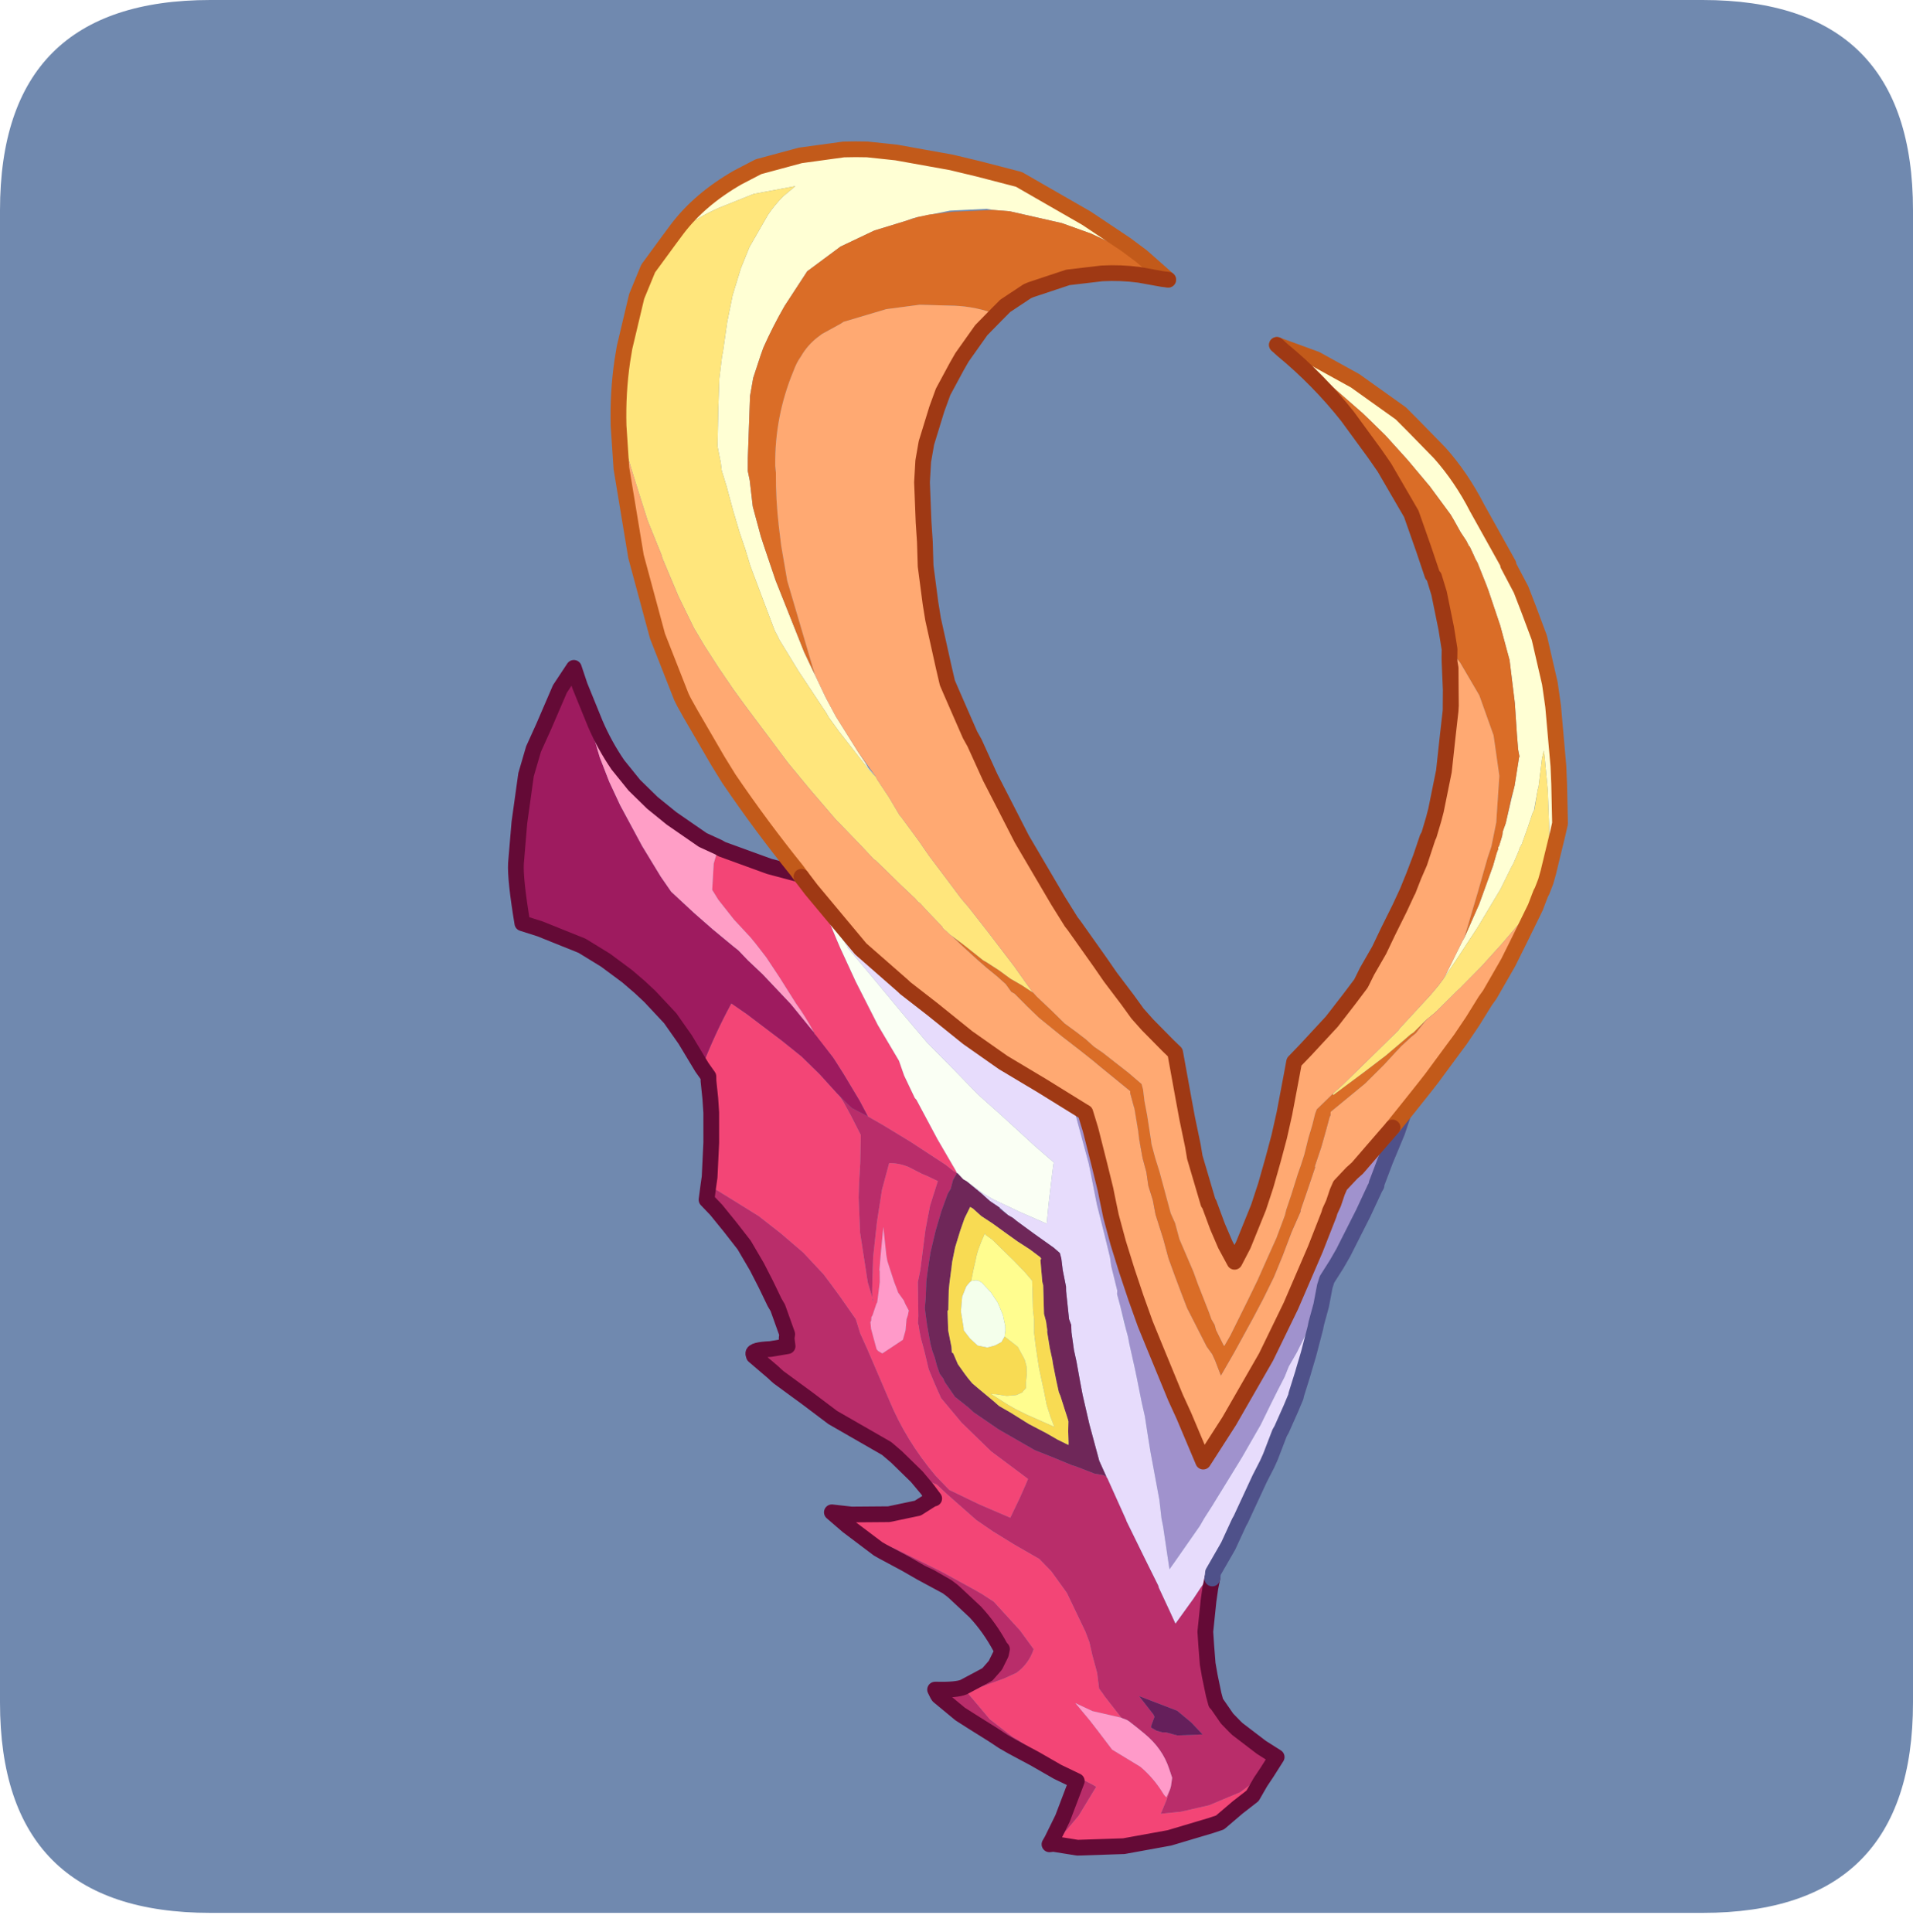 <?xml version="1.0" encoding="UTF-8" standalone="no"?>
<svg xmlns:ffdec="https://www.free-decompiler.com/flash" xmlns:xlink="http://www.w3.org/1999/xlink" ffdec:objectType="frame" height="30.3px" width="30.0px" xmlns="http://www.w3.org/2000/svg">
  <g transform="matrix(1.0, 0.0, 0.0, 1.0, 0.0, 0.0)">
    <use ffdec:characterId="1" height="30.0" transform="matrix(1.0, 0.0, 0.0, 1.0, 0.0, 0.0)" width="30.0" xlink:href="#shape0"/>
    <filter id="filter0">
      <feColorMatrix in="SourceGraphic" result="filterResult0" type="matrix" values="0 0 0 0 0.4,0 0 0 0 1.0,0 0 0 0 1.0,0 0 0 1 0"/>
      <feConvolveMatrix divisor="4.0" in="filterResult0" kernelMatrix="1 1 1 1" order="2 2" result="filterResult1"/>
      <feComposite in="SourceGraphic" in2="filterResult1" operator="over" result="filterResult2"/>
    </filter>
    <use ffdec:characterId="3" filter="url(#filter0)" height="91.75" transform="matrix(0.214, 0.123, -0.123, 0.214, 12.167, 0.48)" width="82.75" xlink:href="#sprite0"/>
  </g>
  <defs>
    <g id="shape0" transform="matrix(1.0, 0.0, 0.0, 1.0, 0.0, 0.0)">
      <path d="M0.0 0.0 L30.0 0.0 30.0 30.0 0.0 30.0 0.0 0.0" fill="#33cc66" fill-opacity="0.0" fill-rule="evenodd" stroke="none"/>
      <path d="M0.0 26.7 L0.0 3.3 Q0.0 0.0 3.3 0.0 L26.7 0.0 Q30.0 0.0 30.0 3.3 L30.0 26.7 Q30.0 30.0 26.7 30.0 L3.3 30.0 Q0.0 30.0 0.0 26.7" fill="#7089af" fill-rule="evenodd" stroke="none"/>
    </g>
    <g id="sprite0" transform="matrix(1.0, 0.0, 0.0, 1.0, -17.5, 18.85)">
      <use ffdec:characterId="2" height="91.75" transform="matrix(1.0, 0.0, 0.0, 1.0, 17.5, -18.85)" width="82.75" xlink:href="#shape1"/>
    </g>
    <g id="shape1" transform="matrix(1.0, 0.0, 0.0, 1.0, -17.5, 18.85)">
      <path d="M90.55 52.6 L90.75 53.2 91.05 53.95 91.85 55.75 92.35 56.5 93.0 57.45 93.5 58.05 94.3 58.95 94.7 59.35 94.75 59.35 95.8 59.85 96.5 60.05 96.7 60.1 98.6 60.35 99.75 60.4 99.7 61.55 98.85 63.5 97.55 65.2 96.2 66.45 95.15 67.2 95.15 67.1 95.05 66.3 94.9 65.55 94.85 65.35 94.65 64.85 94.2 64.45 Q93.2 63.55 91.75 63.3 L91.15 63.2 90.45 63.1 90.3 63.1 90.0 63.15 89.95 63.15 88.35 62.5 88.15 62.4 87.8 62.25 87.2 61.45 87.0 61.25 86.35 60.6 85.8 60.0 85.25 59.55 83.0 58.0 82.45 57.75 81.45 57.3 80.4 57.0 78.7 57.0 78.55 57.0 76.95 56.95 75.7 56.85 73.25 56.35 72.4 56.15 71.05 56.35 69.3 55.9 68.5 55.75 67.75 55.75 66.15 55.75 64.55 55.75 62.55 55.5 60.3 55.25 60.05 55.2 59.85 55.15 58.25 54.85 58.15 54.75 Q58.0 54.55 58.95 53.95 L59.8 53.25 59.5 52.85 59.4 52.6 58.05 51.45 57.7 51.25 56.75 50.6 56.6 50.5 55.6 49.85 54.2 49.05 52.85 48.5 51.55 48.0 50.7 47.75 50.35 46.9 51.15 46.9 52.7 46.95 54.1 47.0 55.85 47.25 57.7 47.6 59.5 48.15 60.2 48.45 61.1 48.85 62.7 49.6 63.4 50.25 64.3 50.9 65.9 52.1 67.1 53.0 Q69.3 54.7 72.05 55.7 L73.25 56.05 75.35 55.9 77.5 55.65 77.4 54.3 77.3 53.35 77.25 52.95 76.85 52.9 74.35 52.6 71.8 51.95 69.9 51.25 69.35 50.85 68.95 50.55 68.3 50.05 67.5 49.2 66.9 48.6 66.55 48.2 66.4 48.0 66.25 47.85 66.05 47.45 64.95 45.6 64.7 44.85 63.7 42.45 63.2 41.0 62.85 39.4 62.15 39.45 61.75 39.5 60.75 39.55 Q60.1 39.65 59.6 39.95 L59.85 40.9 60.05 41.65 60.8 43.6 61.7 45.65 62.45 47.05 62.75 47.6 63.0 48.0 63.15 48.1 62.2 47.2 60.2 44.7 59.0 42.8 58.55 41.95 58.0 40.85 57.15 39.3 56.0 38.55 55.1 38.0 54.8 37.85 54.5 37.75 55.2 37.95 55.8 38.1 56.95 38.05 58.05 38.05 60.1 38.1 62.7 38.25 62.75 38.25 63.4 38.35 63.65 38.35 63.65 38.85 63.8 39.4 63.8 39.8 64.0 40.95 64.3 42.2 64.7 43.55 64.95 44.2 65.25 44.95 65.4 45.3 65.9 46.25 66.15 46.8 66.3 47.0 66.8 47.65 67.05 47.95 67.6 48.6 67.95 48.95 68.25 49.2 68.65 49.6 69.05 49.95 69.4 50.1 69.6 50.25 70.65 50.75 70.7 50.75 71.7 50.9 72.15 51.0 72.8 51.05 74.05 51.15 75.35 51.15 76.7 51.15 78.1 50.95 79.25 50.8 79.45 50.75 80.75 50.55 81.3 50.35 81.5 50.35 81.6 50.4 83.95 52.1 84.0 52.15 86.3 53.7 87.8 54.7 87.9 54.8 89.25 55.75 89.95 56.25 90.15 54.3 90.2 53.5 90.25 52.95 90.25 52.7 90.3 50.85 90.4 50.3 90.4 52.25 90.45 52.35 90.55 52.6 M90.2 72.25 L90.0 72.4 90.0 72.1 89.9 70.55 89.5 68.05 88.15 68.15 86.5 68.15 84.85 68.2 84.2 68.2 83.4 68.15 82.05 68.1 80.95 68.05 79.2 67.75 79.1 67.7 79.2 67.65 80.55 66.6 80.3 66.45 81.05 65.25 81.2 65.0 81.35 64.25 81.3 63.45 81.2 63.15 81.05 63.1 Q79.85 62.35 78.55 61.95 L76.85 61.55 76.6 61.5 76.2 61.45 74.35 61.5 73.2 61.5 71.55 61.55 71.2 61.55 68.8 61.25 69.2 61.2 71.8 61.05 72.15 61.0 75.4 60.8 77.75 60.75 78.35 60.75 79.25 60.8 81.6 61.55 82.95 62.15 Q83.15 63.1 82.75 64.0 L82.25 64.7 80.9 66.3 80.55 66.6 82.75 67.4 84.55 67.65 85.0 67.65 Q87.75 67.9 90.45 67.75 L90.75 67.75 90.7 69.9 90.4 71.6 90.2 72.25 M92.85 62.55 L93.6 62.35 94.95 61.5 93.95 61.2 92.8 61.0 90.25 61.4 91.6 61.95 91.75 62.05 91.85 62.65 91.9 62.75 92.3 62.75 92.7 62.65 92.85 62.55" fill="#b92d6a" fill-rule="evenodd" stroke="none"/>
      <path d="M63.65 38.35 L63.4 38.35 62.75 38.25 62.7 38.25 60.1 38.1 58.05 38.05 56.95 38.05 56.0 37.45 54.3 36.5 53.35 36.0 53.15 35.9 51.4 35.2 51.35 35.15 Q50.4 34.55 49.4 34.1 L47.7 33.2 46.3 32.5 45.45 32.15 45.2 32.05 44.8 31.9 43.35 31.45 41.85 30.85 41.2 30.5 40.45 29.0 40.2 27.95 40.45 27.95 43.6 27.4 45.85 26.8 46.25 26.65 47.55 27.7 48.0 28.05 48.2 28.2 49.7 29.35 50.1 29.65 52.0 31.0 54.6 32.7 56.9 34.0 57.65 34.65 58.95 35.55 59.1 35.6 61.5 37.1 63.5 38.25 63.65 38.35 M54.5 37.75 L54.8 37.85 55.1 38.0 56.0 38.55 57.15 39.3 58.0 40.85 58.55 41.95 59.0 42.8 60.2 44.7 62.2 47.2 63.15 48.1 63.0 48.0 62.75 47.6 62.45 47.05 61.7 45.65 60.8 43.6 60.05 41.65 59.85 40.9 59.6 39.95 Q60.1 39.65 60.75 39.55 L61.75 39.5 62.15 39.45 62.85 39.4 63.2 41.0 63.7 42.45 64.7 44.85 64.95 45.6 66.05 47.45 66.25 47.85 66.4 48.0 66.55 48.2 66.9 48.6 67.5 49.2 68.3 50.05 68.95 50.55 69.35 50.85 69.9 51.25 71.8 51.95 74.35 52.6 76.85 52.9 77.25 52.95 77.3 53.35 77.4 54.3 77.5 55.65 75.35 55.9 73.25 56.05 72.05 55.7 Q69.3 54.7 67.1 53.0 L65.9 52.1 64.3 50.9 63.4 50.25 62.7 49.6 61.1 48.85 60.2 48.45 59.5 48.15 57.7 47.6 55.85 47.25 54.1 47.0 52.7 46.95 51.15 46.9 50.35 46.9 50.15 46.4 49.15 44.45 48.2 42.8 47.7 42.05 47.05 41.15 46.9 40.9 46.25 40.6 Q45.9 38.35 45.85 36.15 L47.05 36.25 49.8 36.6 51.4 36.85 52.95 37.25 54.5 37.75 M71.05 56.35 L72.4 56.15 73.25 56.35 75.7 56.85 76.95 56.95 78.55 57.0 78.7 57.0 80.4 57.0 81.45 57.3 82.45 57.75 83.0 58.0 85.25 59.55 85.8 60.0 86.35 60.6 87.0 61.25 87.2 61.45 87.8 62.25 88.15 62.4 88.35 62.5 89.95 63.15 88.15 63.7 86.95 63.8 88.3 64.3 89.15 64.65 90.45 65.2 92.55 65.25 Q93.65 65.45 94.65 66.0 L94.75 66.05 94.9 66.1 94.95 66.1 94.9 65.55 95.05 66.3 95.15 67.1 95.15 67.2 96.2 66.45 97.55 65.2 98.85 63.5 99.7 61.55 99.65 62.3 99.65 63.3 99.2 64.4 98.7 65.8 98.3 66.25 96.4 68.25 94.15 70.15 91.65 71.7 90.2 72.25 90.4 71.6 90.7 69.9 90.75 67.75 90.45 67.75 Q87.75 67.9 85.0 67.65 L84.55 67.65 82.75 67.4 80.55 66.6 80.9 66.3 82.25 64.7 82.75 64.0 Q83.15 63.1 82.95 62.15 L81.6 61.55 79.25 60.8 78.35 60.75 77.75 60.75 75.4 60.8 72.15 61.0 71.8 61.05 69.2 61.2 68.8 61.25 67.5 61.0 68.65 60.5 70.7 59.3 72.1 58.05 72.6 57.1 72.7 57.0 72.0 56.7 71.05 56.35 M62.05 45.3 L62.45 46.15 62.5 46.2 62.85 46.8 63.25 47.75 63.35 48.0 63.35 48.1 63.45 48.6 63.5 48.85 63.5 49.0 63.6 49.2 63.6 49.3 63.85 49.65 64.0 49.8 64.4 50.2 64.8 50.6 64.95 50.65 65.1 50.65 65.25 50.65 65.95 49.25 65.8 48.65 65.5 48.0 65.45 47.75 65.35 47.45 64.95 47.2 64.75 47.05 64.2 46.8 63.9 46.55 63.65 46.35 62.6 45.4 62.35 45.1 61.3 43.65 62.05 45.3" fill="#f34576" fill-rule="evenodd" stroke="none"/>
      <path d="M89.95 63.15 L90.0 63.15 90.3 63.1 90.45 63.1 91.15 63.2 91.75 63.3 Q93.2 63.55 94.2 64.45 L94.65 64.85 94.85 65.35 94.9 65.55 94.95 66.1 94.9 66.1 94.75 66.05 94.65 66.0 Q93.65 65.45 92.55 65.25 L90.45 65.2 89.15 64.65 88.3 64.3 86.95 63.8 88.15 63.7 89.95 63.15 M62.45 46.15 L62.05 45.3 61.3 43.65 62.35 45.1 62.6 45.4 63.65 46.35 63.9 46.55 64.2 46.8 64.75 47.05 64.95 47.2 65.35 47.45 65.45 47.75 65.5 48.0 65.8 48.65 65.95 49.25 65.25 50.65 65.1 50.65 64.95 50.65 64.8 50.6 64.4 50.2 64.0 49.8 63.85 49.65 63.6 49.3 63.6 49.2 63.5 49.0 63.5 48.85 63.45 48.6 63.35 48.1 63.35 48.0 63.25 47.75 62.85 46.8 62.5 46.2 62.45 46.15" fill="#ff9ac9" fill-rule="evenodd" stroke="none"/>
      <path d="M65.25 28.35 L66.4 28.35 68.95 28.45 70.2 28.5 71.1 29.65 71.15 29.7 72.35 31.2 73.3 32.15 73.95 32.85 75.55 34.35 77.35 35.9 77.9 36.3 79.1 37.3 80.15 38.05 80.65 38.45 82.1 39.5 82.7 39.9 83.0 40.1 84.15 40.85 84.75 41.25 84.7 39.8 84.7 39.55 84.7 39.0 84.5 36.8 84.5 36.4 84.35 35.15 84.15 33.35 84.1 32.95 83.95 31.6 83.7 29.7 83.35 27.95 83.25 27.35 83.0 26.2 82.75 25.2 82.55 24.0 83.35 22.25 84.25 19.5 84.5 18.0 84.65 16.35 84.8 14.75 84.9 14.95 85.35 16.35 85.75 18.1 86.2 20.15 86.6 22.15 86.85 24.1 87.1 25.65 87.15 25.75 87.15 25.95 87.3 27.7 87.45 30.5 87.45 31.35 87.4 32.5 87.5 32.95 87.9 34.1 87.95 35.3 87.95 35.85 88.05 37.45 88.05 37.5 88.05 38.5 88.15 39.2 88.2 40.25 88.25 41.1 88.35 42.6 88.35 43.0 88.35 44.85 88.35 45.0 88.3 46.75 88.25 48.4 88.25 48.5 88.2 49.55 88.2 49.85 88.2 50.1 87.95 52.95 87.9 53.45 86.2 51.3 85.85 50.9 85.15 49.95 83.15 47.6 82.5 46.8 81.7 45.8 81.1 45.15 80.05 43.95 79.65 43.5 78.55 42.3 78.25 41.95 78.15 41.85 77.9 41.6 77.6 41.25 76.85 40.5 76.3 39.95 76.2 39.75 75.1 38.6 74.75 38.15 73.8 37.15 72.35 35.65 71.0 34.1 70.6 33.65 69.6 32.65 68.25 31.3 68.05 31.05 67.1 30.05 66.05 29.1 65.25 28.35" fill="#a092cd" fill-rule="evenodd" stroke="none"/>
      <path d="M90.4 50.3 L90.3 50.85 90.25 52.7 90.25 52.95 90.2 53.5 90.15 54.3 89.95 56.25 89.25 55.75 87.9 54.8 87.8 54.7 86.3 53.7 84.0 52.15 83.95 52.1 81.6 50.4 81.5 50.35 80.6 49.7 79.55 48.65 78.9 48.0 78.25 47.3 77.6 46.6 77.0 45.9 76.2 44.95 75.7 44.4 75.0 43.5 74.75 43.1 74.45 42.85 73.4 41.4 73.25 41.15 72.55 40.35 72.1 39.75 71.85 39.5 71.35 39.4 69.8 39.25 68.45 39.1 68.15 39.05 68.05 39.05 67.8 39.05 67.1 38.9 67.05 38.9 66.35 38.85 65.65 38.7 64.45 38.5 65.75 38.65 66.5 38.65 68.4 38.5 70.2 38.3 69.7 37.2 68.95 35.45 68.7 34.85 68.65 34.7 67.1 34.4 64.2 33.75 63.0 33.5 62.3 33.35 60.2 32.75 57.85 32.1 55.5 31.25 52.95 30.3 50.5 29.4 50.45 29.35 48.2 28.2 48.0 28.05 47.55 27.7 46.25 26.65 49.25 25.6 49.5 25.7 51.1 26.25 53.15 26.7 54.55 27.05 55.5 27.15 58.1 27.6 60.9 27.95 63.65 28.2 65.25 28.35 66.05 29.1 67.1 30.05 68.05 31.05 68.25 31.3 69.6 32.65 70.6 33.65 71.0 34.1 72.35 35.65 73.8 37.15 74.75 38.15 75.1 38.6 76.2 39.75 76.3 39.95 76.85 40.5 77.9 41.6 78.15 41.85 78.25 41.95 78.55 42.3 79.65 43.5 80.05 43.95 81.1 45.15 81.7 45.8 82.5 46.8 83.15 47.6 85.15 49.95 85.85 50.9 86.2 51.3 87.9 53.45 87.95 52.95 88.2 50.1 88.2 49.85 88.2 49.55 88.25 48.5 88.25 48.4 88.3 46.75 88.35 45.0 88.35 44.85 88.35 43.0 88.35 42.6 88.25 41.1 88.2 40.25 88.15 39.2 88.05 38.5 88.05 37.5 88.05 37.45 87.95 35.85 87.95 35.3 87.9 34.1 88.2 35.25 88.3 35.55 88.75 37.2 89.0 38.25 89.05 38.45 89.35 39.8 89.4 39.95 89.5 40.75 89.65 42.2 89.65 42.45 89.9 44.05 89.95 44.55 90.0 45.6 90.25 48.45 90.25 48.65 90.4 50.3" fill="#e7dcfc" fill-rule="evenodd" stroke="none"/>
      <path d="M48.2 28.2 L50.45 29.35 50.5 29.4 52.95 30.3 55.5 31.25 57.85 32.1 60.2 32.75 62.3 33.35 63.0 33.5 64.2 33.75 67.1 34.4 68.65 34.7 68.7 34.85 68.95 35.45 69.7 37.2 70.2 38.3 68.4 38.5 66.5 38.65 65.75 38.65 64.45 38.5 64.2 38.5 63.7 38.35 63.65 38.35 63.5 38.25 61.5 37.1 59.1 35.6 58.95 35.55 57.65 34.65 56.9 34.0 54.6 32.7 52.0 31.0 50.1 29.65 49.7 29.35 48.2 28.2" fill="#fafff4" fill-rule="evenodd" stroke="none"/>
      <path d="M56.95 38.05 L55.8 38.1 55.2 37.95 54.5 37.75 52.95 37.25 51.4 36.85 49.8 36.6 47.05 36.25 45.85 36.15 Q45.9 38.35 46.25 40.6 L44.45 39.6 42.95 38.9 41.15 38.35 40.3 38.15 39.25 37.95 37.55 37.75 35.8 37.7 32.95 38.1 31.8 38.35 Q30.0 36.15 29.55 35.25 L28.45 32.9 27.3 30.05 26.9 28.4 26.75 26.85 26.45 24.25 26.55 22.65 26.6 22.7 27.0 23.05 28.45 24.5 29.6 25.6 30.8 26.75 32.1 27.8 33.45 28.75 35.95 30.3 37.95 31.4 39.0 31.9 40.95 32.35 42.45 32.65 43.6 32.85 44.2 32.95 44.55 33.0 45.4 33.25 46.65 33.55 49.15 34.3 50.85 34.95 51.25 35.1 51.35 35.15 51.4 35.2 51.45 35.2 53.15 35.9 53.35 36.0 54.3 36.5 56.0 37.45 56.95 38.05 M26.55 22.65 L27.0 23.05 26.55 22.65" fill="#9e1b5f" fill-rule="evenodd" stroke="none"/>
      <path d="M51.35 35.15 L51.25 35.1 50.85 34.95 49.15 34.3 46.65 33.55 45.4 33.25 44.55 33.0 44.2 32.95 42.45 32.65 40.95 32.35 39.0 31.9 37.95 31.4 35.95 30.3 33.45 28.75 32.1 27.8 30.8 26.75 29.6 25.6 28.45 24.5 27.0 23.05 27.45 23.45 29.5 25.05 Q30.7 25.95 32.05 26.6 L33.6 27.2 35.15 27.6 36.7 27.85 39.1 28.05 39.65 28.0 40.2 27.95 40.45 29.0 41.2 30.5 41.85 30.85 43.35 31.45 44.8 31.9 45.2 32.05 45.45 32.15 46.3 32.5 47.7 33.2 49.4 34.1 Q50.4 34.55 51.35 35.15" fill="#ff9ec6" fill-rule="evenodd" stroke="none"/>
      <path d="M81.5 50.35 L81.3 50.35 80.75 50.55 79.45 50.75 79.25 50.8 78.1 50.95 76.7 51.15 75.35 51.15 74.05 51.15 72.8 51.05 72.15 51.0 71.7 50.9 70.7 50.75 70.65 50.75 69.6 50.25 69.4 50.1 69.05 49.95 68.65 49.6 68.25 49.2 67.95 48.95 67.6 48.6 67.05 47.95 66.8 47.65 66.3 47.0 66.15 46.8 65.9 46.25 65.4 45.3 65.25 44.95 64.95 44.2 64.7 43.55 64.3 42.2 64.0 40.95 63.8 39.8 63.8 39.4 63.65 38.85 63.65 38.35 63.7 38.35 64.2 38.5 64.45 38.5 65.65 38.7 66.35 38.85 67.05 38.9 67.1 38.9 67.1 38.95 67.8 39.05 68.05 39.05 68.15 39.05 68.45 39.1 69.8 39.25 71.35 39.4 71.85 39.5 72.1 39.75 72.55 40.35 73.25 41.15 73.4 41.4 74.45 42.85 74.75 43.1 75.0 43.5 75.7 44.4 76.2 44.95 77.0 45.9 77.6 46.6 78.25 47.3 78.9 48.0 79.55 48.65 80.6 49.7 81.5 50.35 M68.15 40.1 L67.2 40.0 66.35 39.95 65.65 39.8 65.45 39.8 65.5 40.6 65.65 41.4 65.9 42.5 66.2 43.4 66.35 43.75 66.7 44.6 66.9 45.05 67.5 46.15 67.5 46.25 68.15 47.3 68.85 48.1 69.05 48.4 69.15 48.4 69.75 48.85 70.4 49.15 70.75 49.3 71.15 49.45 71.7 49.55 72.85 49.75 73.35 49.85 74.2 49.85 75.55 49.9 76.8 49.85 77.65 49.85 78.4 49.8 78.35 49.7 77.95 49.05 77.65 48.5 77.55 48.4 77.0 47.9 76.4 47.35 76.2 47.2 75.7 46.65 75.0 45.85 74.8 45.6 74.3 45.05 73.65 44.25 73.6 44.15 73.25 43.7 72.9 43.35 72.35 42.45 71.95 41.8 71.8 41.65 71.0 40.5 71.0 40.4 70.9 40.35 70.1 40.25 69.15 40.2 68.15 40.1" fill="#6f2759" fill-rule="evenodd" stroke="none"/>
      <path d="M68.15 40.1 L69.15 40.2 70.1 40.25 70.9 40.35 71.0 40.4 71.0 40.5 71.8 41.65 71.95 41.8 72.35 42.45 72.9 43.35 73.25 43.7 73.6 44.15 73.65 44.25 74.3 45.05 74.8 45.6 75.0 45.85 75.7 46.65 76.2 47.2 76.4 47.35 77.0 47.9 77.55 48.4 77.65 48.5 77.95 49.05 78.35 49.7 78.4 49.8 77.65 49.85 76.8 49.85 75.55 49.9 74.2 49.85 73.35 49.85 72.85 49.75 71.7 49.55 71.15 49.45 70.75 49.3 70.4 49.15 69.75 48.85 69.15 48.4 69.05 48.4 68.85 48.1 68.15 47.3 67.5 46.25 67.5 46.15 66.9 45.05 66.7 44.6 66.35 43.75 66.2 43.4 65.9 42.5 65.65 41.4 65.5 40.6 65.45 39.8 65.65 39.8 66.35 39.95 67.2 40.0 68.15 40.1 M71.45 45.85 L72.5 46.0 73.15 46.4 73.3 46.5 73.6 46.8 73.85 47.2 74.1 47.75 74.25 48.0 74.25 48.05 74.2 48.25 74.2 48.35 73.95 48.7 73.45 49.05 72.8 49.3 72.5 49.45 72.6 49.45 73.8 49.5 74.35 49.5 75.15 49.45 77.05 49.25 76.5 48.8 76.45 48.75 75.95 48.3 75.3 47.55 75.25 47.5 74.35 46.5 73.95 46.0 73.4 45.3 72.95 44.7 72.9 44.6 72.55 44.0 72.15 43.45 71.45 42.3 71.35 42.15 71.2 41.9 70.5 41.65 69.45 41.35 69.05 41.25 67.7 40.9 67.2 40.85 67.1 40.8 Q67.2 41.95 67.45 42.6 L67.6 43.1 67.85 43.85 67.8 44.0 67.75 44.3 67.85 45.0 68.25 45.85 68.9 46.65 69.0 46.8 69.6 47.05 70.25 47.2 70.85 47.0 71.2 46.65 71.45 46.25 71.45 45.85" fill="#f8db53" fill-rule="evenodd" stroke="none"/>
      <path d="M67.85 43.85 L67.6 43.1 67.45 42.6 Q67.2 41.95 67.1 40.8 L67.2 40.85 67.7 40.9 69.05 41.25 69.45 41.35 70.5 41.65 71.2 41.9 71.35 42.15 71.45 42.3 72.15 43.45 72.55 44.0 72.9 44.6 72.95 44.7 73.4 45.3 73.95 46.0 74.35 46.5 75.25 47.5 75.3 47.55 75.95 48.3 76.45 48.75 76.5 48.8 77.05 49.25 75.15 49.45 74.35 49.5 73.8 49.5 72.6 49.45 72.5 49.45 72.8 49.3 73.45 49.05 73.95 48.7 74.2 48.35 74.2 48.25 74.25 48.05 74.25 48.0 74.1 47.75 73.85 47.2 73.6 46.8 73.3 46.5 73.15 46.4 72.5 46.0 71.45 45.85 71.4 45.75 71.3 45.5 71.15 45.25 70.7 44.75 70.65 44.7 70.0 44.2 69.3 43.85 68.65 43.65 68.5 43.6 68.25 43.6 68.1 43.65 67.85 43.85" fill="#fffd8f" fill-rule="evenodd" stroke="none"/>
      <path d="M71.45 45.85 L71.45 46.25 71.2 46.65 70.85 47.0 70.25 47.2 69.6 47.05 69.0 46.8 68.9 46.65 68.25 45.85 67.85 45.0 67.75 44.3 67.8 44.0 67.85 43.85 68.1 43.65 68.25 43.6 68.5 43.6 68.65 43.65 69.3 43.85 70.0 44.2 70.65 44.7 70.7 44.75 71.15 45.25 71.3 45.5 71.4 45.75 71.45 45.85" fill="#f4ffeb" fill-rule="evenodd" stroke="none"/>
      <path d="M92.85 62.55 L92.7 62.65 92.3 62.75 91.9 62.75 91.85 62.65 91.75 62.05 91.6 61.95 90.25 61.4 92.8 61.0 93.95 61.2 94.95 61.5 93.6 62.35 92.85 62.55" fill="#651f5b" fill-rule="evenodd" stroke="none"/>
      <path d="M99.7 61.55 L99.75 60.4 98.6 60.35 96.7 60.1 96.5 60.05 95.8 59.85 94.75 59.35 94.7 59.35 94.3 58.95 93.5 58.05 93.0 57.45 92.35 56.5 91.85 55.75 91.05 53.95 90.75 53.2 90.55 52.6 M50.35 46.9 L50.7 47.75 51.55 48.0 52.85 48.5 54.2 49.05 55.6 49.85 56.6 50.5 56.75 50.6 57.7 51.25 58.05 51.45 59.4 52.6 59.5 52.85 59.8 53.25 58.95 53.95 Q58.0 54.55 58.15 54.75 L58.25 54.85 59.85 55.15 60.05 55.2 60.3 55.25 62.55 55.5 64.55 55.75 66.15 55.75 67.75 55.75 68.5 55.75 69.3 55.9 71.05 56.35 72.0 56.7 72.7 57.0 72.6 57.1 72.1 58.05 70.7 59.3 68.65 60.5 67.5 61.0 68.8 61.25 71.2 61.55 71.55 61.55 73.2 61.5 74.35 61.5 76.2 61.45 74.95 61.45 74.35 61.5 M99.7 61.55 L99.65 62.3 99.65 63.3 99.2 64.4 98.7 65.8 98.3 66.25 96.4 68.25 94.15 70.15 91.65 71.7 90.2 72.25 90.0 72.4 90.0 72.1 89.9 70.55 89.5 68.05 88.15 68.15 86.5 68.15 84.85 68.2 84.2 68.2 83.4 68.15 82.05 68.1 80.95 68.05 79.2 67.75 79.1 67.7 78.8 67.5 Q80.0 66.85 80.3 66.45 L81.05 65.25 81.2 65.0 81.35 64.25 81.3 63.45 81.2 63.15 81.05 63.1 Q79.85 62.35 78.55 61.95 L76.85 61.55 76.6 61.5 76.2 61.45 M27.0 23.05 L26.55 22.65 26.45 24.25 26.75 26.85 26.9 28.4 27.3 30.05 28.45 32.9 29.55 35.25 Q30.0 36.15 31.8 38.35 L32.95 38.1 35.8 37.7 37.55 37.75 39.25 37.95 40.3 38.15 41.15 38.35 42.95 38.9 44.45 39.6 46.25 40.6 46.9 40.9 47.05 41.15 47.7 42.05 48.2 42.8 49.15 44.45 50.15 46.4 50.35 46.9 M40.2 27.95 L40.45 27.95 43.6 27.4 45.85 26.8 46.25 26.65 M40.2 27.95 L39.65 28.0 39.1 28.05 36.7 27.85 35.15 27.6 33.6 27.2 32.05 26.6 Q30.7 25.95 29.5 25.05 L27.45 23.45 27.0 23.05" fill="none" stroke="#640a36" stroke-linecap="round" stroke-linejoin="round" stroke-width="1.0"/>
      <path d="M90.55 52.6 L90.45 52.35 90.4 52.25 90.4 50.3 90.25 48.65 90.25 48.45 90.0 45.6 89.95 44.55 89.9 44.05 89.65 42.45 89.65 42.2 89.5 40.75 89.4 39.95 89.35 39.8 89.05 38.45 89.0 38.25 88.75 37.2 88.3 35.55 88.2 35.25 87.9 34.1 87.5 32.95 87.4 32.5 87.45 31.35 87.45 30.5 87.3 27.7 87.15 25.95 87.15 25.75 87.1 25.65 86.85 24.1 86.6 22.15 86.2 20.15 85.75 18.1 85.35 16.35 84.9 14.95 84.8 14.75 84.65 16.35 84.5 18.0 84.25 19.5 83.35 22.25 82.55 24.0 82.75 25.2 83.0 26.2 83.25 27.35 83.35 27.95 83.7 29.7 83.95 31.6 84.1 32.95 84.15 33.35 84.35 35.15 84.5 36.4 84.5 36.8 84.7 39.0 84.7 39.55 84.7 39.8 84.75 41.25 84.15 40.85 83.0 40.1 82.7 39.9 82.1 39.5 80.65 38.45 80.15 38.05 79.1 37.3 77.9 36.3 77.35 35.9 75.55 34.35 73.95 32.85 73.3 32.15 72.35 31.2 71.15 29.7 71.1 29.65 70.2 28.5 68.95 28.45 66.4 28.35 65.25 28.35 63.65 28.2 60.9 27.95 58.1 27.6 55.5 27.15 54.55 27.05 53.15 26.7 51.1 26.25 49.5 25.7 49.25 25.6 46.25 26.65" fill="none" stroke="#4f518a" stroke-linecap="round" stroke-linejoin="round" stroke-width="1.0"/>
      <path d="M18.25 -3.95 L18.35 -4.8 Q18.65 -7.15 20.05 -9.55 L20.85 -10.8 22.8 -12.75 25.0 -14.45 Q25.65 -14.85 26.3 -15.2 L28.0 -15.95 31.35 -17.15 33.05 -17.65 35.6 -18.35 37.15 -18.35 38.8 -18.35 40.55 -18.35 43.55 -18.15 44.8 -18.0 45.05 -17.95 41.3 -17.65 39.35 -17.3 36.1 -16.3 35.15 -15.85 34.75 -15.7 32.8 -14.45 31.2 -13.05 30.95 -12.8 30.7 -12.5 29.25 -10.95 27.9 -9.0 26.9 -6.7 26.85 -6.6 26.7 -3.95 Q26.7 -2.45 26.85 -1.0 L26.95 -0.45 27.25 1.0 27.65 2.1 29.5 5.6 29.9 6.3 30.3 6.75 31.3 8.1 32.7 9.5 33.2 9.95 34.9 11.45 37.55 13.55 38.75 14.5 40.05 15.4 41.35 16.3 42.55 17.05 42.65 17.1 44.9 18.3 45.0 18.35 45.6 18.65 45.95 18.85 46.65 19.1 45.95 18.9 45.85 18.85 43.15 17.75 42.15 17.3 41.9 17.15 41.1 16.75 39.0 15.7 36.9 14.55 36.85 14.5 36.45 14.25 35.05 13.1 33.05 11.45 32.2 10.65 31.4 9.95 30.35 8.95 29.2 7.8 28.45 7.1 28.15 6.7 27.45 5.9 26.3 3.8 25.4 2.1 24.85 0.8 24.75 0.5 24.05 -1.25 23.5 -2.9 23.1 -4.65 22.9 -6.1 22.9 -8.45 Q22.95 -9.2 23.15 -9.95 L23.5 -10.9 21.45 -9.15 19.95 -7.25 Q19.15 -6.15 18.6 -4.9 L18.25 -3.95 M55.5 -17.3 L55.05 -17.4 57.65 -17.85 60.5 -17.9 64.05 -17.55 65.15 -17.25 67.45 -16.6 Q69.4 -15.95 71.25 -14.75 L74.75 -12.65 74.75 -12.6 76.25 -11.65 77.3 -10.8 78.75 -9.6 78.85 -9.5 80.8 -7.4 81.7 -6.25 83.9 -3.1 84.5 -2.15 85.65 -0.25 85.8 0.0 86.0 0.65 86.45 2.2 86.7 3.05 86.85 3.65 86.35 2.65 86.2 2.25 85.5 0.85 85.35 0.6 84.1 -1.4 82.9 -3.1 82.6 -3.5 82.75 -3.0 83.45 -1.35 83.5 -1.15 83.95 0.1 83.95 0.25 84.15 1.25 84.35 2.35 84.35 2.6 84.4 2.85 84.5 3.7 84.5 3.95 84.6 5.5 84.55 8.3 84.4 10.85 84.3 12.25 84.3 12.0 84.15 9.6 84.15 9.35 83.9 7.0 83.45 4.45 83.25 3.65 83.2 3.35 83.15 3.3 83.15 3.15 83.05 2.7 83.0 2.5 82.9 2.25 82.8 1.7 82.2 -0.3 82.1 -0.65 81.45 -2.35 81.45 -2.4 81.15 -2.75 80.6 -3.55 79.5 -5.2 77.85 -7.4 76.25 -9.0 74.5 -10.55 74.2 -10.8 73.0 -11.75 72.75 -11.9 72.55 -12.05 72.05 -12.4 72.0 -12.4 71.7 -12.6 71.1 -12.9 70.35 -13.35 70.0 -13.55 67.95 -14.45 65.9 -15.2 63.9 -15.85 62.55 -16.2 61.95 -16.35 58.45 -17.05 55.75 -17.3 55.5 -17.3" fill="#ffffd4" fill-rule="evenodd" stroke="none"/>
      <path d="M45.05 -17.95 L47.0 -17.55 46.65 -17.4 45.25 -16.9 Q44.15 -16.45 43.15 -15.8 L41.4 -14.5 39.75 -12.65 39.6 -12.45 38.85 -10.95 38.65 -10.2 Q37.3 -10.0 36.05 -9.35 L34.1 -8.3 32.4 -7.0 30.45 -4.95 30.35 -4.75 29.65 -3.6 29.5 -3.25 Q29.2 -2.5 29.2 -1.7 29.15 -1.2 29.25 -0.65 29.65 2.45 31.25 5.15 L31.5 5.5 Q32.35 7.0 33.35 8.35 L34.1 9.35 35.55 11.1 40.05 15.4 38.75 14.5 37.55 13.55 34.9 11.45 33.2 9.95 32.7 9.5 31.3 8.1 30.3 6.75 29.9 6.3 29.5 5.6 27.65 2.1 27.25 1.0 26.95 -0.45 26.85 -1.0 Q26.7 -2.45 26.7 -3.95 L26.85 -6.6 26.9 -6.7 27.9 -9.0 29.25 -10.95 30.7 -12.5 31.2 -13.05 31.75 -13.55 32.95 -14.45 35.15 -15.85 36.1 -16.3 39.35 -17.3 41.3 -17.65 45.05 -17.95 M74.2 -6.1 L73.35 -7.15 71.85 -8.85 71.05 -9.6 70.9 -9.65 69.6 -10.8 67.8 -12.35 64.85 -14.05 63.9 -14.5 61.2 -15.7 Q58.45 -16.8 55.5 -17.3 L55.75 -17.3 58.45 -17.05 61.95 -16.35 62.55 -16.2 63.9 -15.85 65.9 -15.2 67.95 -14.45 70.0 -13.55 70.35 -13.35 71.1 -12.9 71.7 -12.6 71.85 -12.5 72.0 -12.4 72.05 -12.4 72.55 -12.05 72.75 -11.9 73.0 -11.75 74.2 -10.8 74.5 -10.55 76.25 -9.0 77.85 -7.4 79.5 -5.2 80.6 -3.55 81.15 -2.75 81.45 -2.4 81.45 -2.35 82.1 -0.65 82.2 -0.3 82.3 0.1 82.8 1.7 82.9 2.25 83.0 2.5 83.05 2.7 83.15 3.15 83.15 3.3 83.2 3.35 83.25 3.65 83.45 4.45 83.9 7.0 84.15 9.35 83.45 6.4 82.9 4.2 82.75 3.45 82.25 1.95 82.1 1.65 80.95 -0.7 79.35 -2.75 77.3 -4.5 75.2 -5.7 74.2 -6.1 M81.85 22.05 L81.9 22.15 82.9 19.85 83.55 18.3 84.25 16.35 84.35 16.15 84.65 15.05 84.55 15.7 84.5 16.1 84.35 16.5 84.1 17.3 83.75 18.85 83.3 20.5 82.3 23.15 82.4 23.35 82.4 23.45 82.65 24.4 82.9 25.4 83.15 26.65 83.2 26.7 83.45 27.95 83.75 29.5 83.8 29.6 83.95 31.0 84.2 32.55 84.4 34.05 84.5 35.6 84.55 37.0 84.6 39.45 84.6 40.0 84.6 40.1 84.6 40.2 84.6 40.4 84.6 41.15 83.8 40.5 83.45 40.25 82.9 40.0 81.75 39.25 80.6 38.5 79.8 37.85 78.95 37.15 78.0 36.35 77.1 35.45 75.9 34.35 75.3 33.65 75.25 33.6 74.6 33.0 74.05 32.3 73.4 31.65 72.85 31.0 72.6 30.7 72.3 30.3 71.4 29.2 70.65 28.45 70.6 28.35 67.55 27.85 66.55 27.7 65.1 27.5 63.25 27.2 62.25 26.95 61.15 26.65 60.9 26.65 60.35 26.4 59.65 26.25 58.75 26.1 58.0 25.95 56.65 25.65 55.85 25.45 56.7 25.55 57.7 25.7 58.35 25.8 58.6 25.8 59.55 25.85 60.45 25.95 61.25 25.95 62.1 26.0 62.15 26.0 62.45 26.1 63.7 26.4 64.85 26.7 65.75 26.8 66.5 26.9 67.2 27.05 67.85 27.1 69.95 27.4 71.0 27.6 71.25 27.85 71.7 28.45 72.3 29.15 72.9 29.9 73.3 30.4 73.45 30.6 74.1 31.25 74.75 31.85 75.8 32.9 76.1 33.2 76.7 33.8 77.25 34.2 78.0 34.95 79.2 35.85 79.8 36.3 80.45 36.85 80.95 37.25 81.95 38.05 82.3 38.35 82.65 38.55 82.9 38.8 83.8 39.4 83.85 39.4 83.85 38.65 83.7 36.2 83.6 34.75 83.45 33.3 83.3 31.8 83.05 30.3 82.95 29.95 82.75 28.95 82.45 27.6 82.35 27.05 82.2 26.35 81.9 25.3 81.7 24.45 81.5 23.75 81.45 23.45 81.75 22.4 81.85 22.05" fill="#da6d27" fill-rule="evenodd" stroke="none"/>
      <path d="M86.85 3.65 L86.95 4.3 86.9 4.85 86.75 6.65 86.4 8.5 86.0 10.35 85.5 12.25 85.45 12.4 84.9 14.4 84.65 15.05 84.35 16.15 84.25 16.35 83.55 18.3 82.9 19.85 81.9 22.15 81.85 22.05 82.1 21.3 82.75 19.0 83.45 16.5 83.45 16.4 84.1 13.55 84.25 12.7 84.25 12.65 84.3 12.25 84.4 10.85 84.55 8.3 84.6 5.5 84.5 3.95 84.5 3.7 84.4 2.85 84.35 2.6 84.35 2.35 84.15 1.25 83.95 0.25 83.95 0.1 83.95 0.05 83.5 -1.15 83.45 -1.35 82.75 -3.0 82.6 -3.5 82.9 -3.1 84.1 -1.4 85.35 0.6 85.5 0.85 86.2 2.25 86.35 2.65 86.85 3.65 M21.35 7.9 Q20.25 6.1 19.5 4.2 L19.2 3.4 18.25 0.2 18.0 -1.7 18.25 -3.95 18.6 -4.9 Q19.15 -6.15 19.95 -7.25 L21.45 -9.15 23.5 -10.9 23.15 -9.95 Q22.95 -9.2 22.9 -8.45 L22.9 -6.1 23.1 -4.65 23.5 -2.9 24.05 -1.25 24.75 0.5 24.85 0.8 25.4 2.1 26.3 3.8 27.45 5.9 28.15 6.7 28.45 7.1 29.2 7.8 30.35 8.95 31.4 9.95 32.2 10.65 33.05 11.45 35.05 13.1 36.45 14.25 36.85 14.5 36.9 14.55 39.0 15.7 41.1 16.75 41.9 17.15 42.15 17.3 43.15 17.75 45.85 18.85 45.95 18.9 46.65 19.1 46.8 19.2 48.0 19.8 49.15 20.45 49.3 20.5 51.0 21.25 52.05 21.75 55.2 23.1 55.9 23.35 57.75 24.1 60.25 25.15 60.9 25.45 62.1 26.0 61.25 25.95 60.45 25.95 59.55 25.85 58.6 25.8 58.35 25.8 57.7 25.7 56.7 25.55 55.85 25.45 55.75 25.45 55.35 25.35 55.3 25.35 55.1 25.3 55.05 25.25 53.85 24.9 53.05 24.65 52.95 24.65 52.65 24.55 51.4 24.25 50.25 23.95 49.25 23.7 49.15 23.7 48.0 23.35 46.1 22.8 45.75 22.7 43.35 21.85 41.35 21.1 40.65 20.8 39.15 20.15 37.4 19.4 36.05 18.8 34.5 18.05 33.05 17.3 31.9 16.65 30.05 15.4 27.95 13.8 27.8 13.65 25.95 12.2 24.1 10.5 23.4 9.85 22.3 8.8 21.35 7.9" fill="#ffe67c" fill-rule="evenodd" stroke="none"/>
      <path d="M38.65 -10.2 L38.3 -8.85 38.1 -6.75 38.1 -6.1 38.15 -4.25 38.35 -3.1 38.85 -0.9 39.25 0.2 39.7 1.1 39.85 1.4 41.2 3.55 41.9 4.6 42.7 5.9 44.15 7.8 44.8 8.6 46.9 10.9 47.6 11.65 48.0 11.95 49.35 12.95 50.5 13.8 51.0 14.1 52.95 15.5 54.65 16.6 56.65 17.9 60.6 20.15 62.0 20.9 62.25 21.0 64.85 22.2 65.9 22.7 67.55 23.4 68.55 23.85 69.45 24.15 71.25 24.65 71.85 24.8 73.75 27.05 74.6 28.05 75.8 29.4 76.25 29.95 78.45 32.05 78.5 32.05 79.7 33.05 80.7 33.8 81.75 34.45 81.7 33.25 81.35 30.7 81.05 29.25 80.65 27.65 80.25 26.15 79.8 24.7 79.0 22.4 78.7 21.55 78.95 20.55 79.5 18.15 79.55 17.8 79.75 16.35 79.9 15.15 79.9 15.05 79.85 14.25 79.85 12.7 79.75 11.4 79.65 9.75 79.55 8.6 79.55 8.5 79.4 7.5 79.3 6.6 78.95 4.9 78.95 4.8 78.7 3.75 78.55 3.2 78.45 2.9 77.75 0.8 76.85 -1.25 76.2 -2.75 76.05 -3.05 75.55 -3.9 74.85 -5.1 74.6 -5.4 74.45 -5.65 74.2 -6.1 75.2 -5.7 77.3 -4.5 79.35 -2.75 80.95 -0.7 82.1 1.65 82.25 1.95 82.75 3.45 82.9 4.2 83.45 6.4 84.15 9.35 84.15 9.6 84.3 12.0 84.3 12.25 84.25 12.65 84.25 12.7 84.1 13.55 83.45 16.4 83.45 16.5 82.75 19.0 82.1 21.3 81.85 22.05 81.75 22.4 81.45 23.45 81.5 23.75 81.7 24.45 81.9 25.3 82.2 26.35 82.35 27.05 82.45 27.6 82.75 28.95 82.95 29.95 83.05 30.3 83.3 31.8 83.45 33.3 83.6 34.75 83.7 36.2 83.85 38.65 83.85 39.4 83.8 39.4 82.9 38.8 82.65 38.55 82.3 38.35 81.95 38.05 80.95 37.25 80.45 36.85 79.8 36.3 79.2 35.85 78.0 34.95 77.25 34.2 76.7 33.8 76.1 33.2 75.8 32.9 74.75 31.85 74.1 31.25 73.45 30.6 73.3 30.4 72.9 29.9 72.3 29.15 71.7 28.45 71.25 27.85 71.0 27.6 69.95 27.4 67.85 27.1 67.2 27.05 66.5 26.9 65.75 26.8 64.85 26.7 63.7 26.4 62.45 26.1 62.15 26.0 62.1 26.0 60.9 25.45 60.25 25.15 57.75 24.1 55.9 23.35 55.2 23.1 52.05 21.75 51.0 21.25 49.3 20.5 49.15 20.45 48.0 19.8 46.8 19.2 46.65 19.1 46.0 18.8 45.0 18.35 44.9 18.3 42.65 17.1 42.55 17.05 41.35 16.3 40.05 15.4 35.55 11.1 34.1 9.35 33.35 8.35 Q32.35 7.0 31.5 5.5 L31.25 5.15 Q29.65 2.45 29.25 -0.65 29.15 -1.2 29.2 -1.7 29.2 -2.5 29.5 -3.25 L29.65 -3.6 30.35 -4.75 30.45 -4.95 32.4 -7.0 34.1 -8.3 36.05 -9.35 Q37.3 -10.0 38.65 -10.2 M86.95 4.3 L86.95 4.45 87.1 5.4 87.25 7.65 87.35 9.3 87.35 11.3 87.35 11.65 87.3 12.15 87.25 13.65 87.15 15.05 87.05 15.9 86.8 18.1 86.7 18.8 86.45 20.45 86.2 22.05 85.85 23.85 85.55 25.4 85.4 25.85 85.15 26.9 85.2 27.35 85.35 28.1 85.4 28.65 85.45 28.85 85.8 31.2 86.25 35.1 86.5 38.7 86.5 41.25 86.5 43.4 86.35 46.45 83.85 44.55 82.8 43.8 80.15 41.75 78.8 40.7 77.45 39.55 76.1 38.35 74.75 37.1 73.5 35.85 72.7 34.95 72.35 34.55 71.25 33.4 69.75 31.85 69.6 31.7 68.8 30.95 68.65 30.95 65.6 30.85 62.7 30.8 59.95 30.55 57.1 30.1 54.95 29.8 54.75 29.75 51.25 29.05 46.65 27.35 45.7 26.95 45.25 26.75 Q41.9 25.45 38.6 23.85 L37.4 23.2 34.45 21.5 33.7 21.05 33.4 20.85 30.15 18.25 26.55 14.65 26.45 14.55 22.85 10.15 22.75 10.0 21.35 7.9 22.3 8.8 23.4 9.85 24.1 10.5 25.95 12.2 27.8 13.65 27.95 13.8 30.05 15.4 31.9 16.65 33.05 17.3 34.5 18.05 36.05 18.8 37.4 19.4 39.15 20.15 40.65 20.8 41.35 21.1 43.35 21.85 45.75 22.7 46.1 22.8 48.0 23.35 49.15 23.7 49.25 23.7 50.25 23.95 51.4 24.25 52.65 24.55 52.95 24.65 53.05 24.65 53.85 24.9 55.05 25.25 55.1 25.3 55.3 25.35 55.35 25.35 55.75 25.45 55.85 25.45 56.65 25.65 58.0 25.95 58.75 26.1 59.65 26.25 60.35 26.4 60.9 26.65 61.15 26.65 62.25 26.95 63.25 27.2 65.1 27.5 66.55 27.7 67.55 27.85 70.6 28.35 70.65 28.45 71.4 29.2 72.3 30.3 72.6 30.7 72.85 31.0 73.4 31.65 74.05 32.3 74.6 33.0 75.25 33.6 75.3 33.65 75.9 34.35 77.1 35.45 78.0 36.35 78.95 37.15 79.8 37.85 80.6 38.5 81.75 39.25 82.9 40.0 83.45 40.25 83.8 40.5 84.6 41.15 84.6 40.4 84.6 40.2 84.6 40.1 84.6 40.0 84.6 39.45 84.55 37.0 84.5 35.6 84.4 34.05 84.2 32.55 83.95 31.0 83.8 29.6 83.75 29.5 83.45 27.95 83.2 26.7 83.15 26.65 82.9 25.4 82.65 24.4 82.4 23.45 82.4 23.35 82.3 23.15 83.3 20.5 83.75 18.85 84.1 17.3 84.35 16.5 84.5 16.1 84.55 15.7 84.65 15.05 84.9 14.4 85.45 12.4 85.5 12.25 86.0 10.35 86.4 8.5 86.75 6.65 86.9 4.85 86.95 4.3 M76.2 -2.75 L75.55 -3.9 76.2 -2.75" fill="#ffa972" fill-rule="evenodd" stroke="none"/>
      <path d="M18.25 -3.95 L18.35 -4.8 Q18.65 -7.15 20.05 -9.55 L20.85 -10.8 22.8 -12.75 25.0 -14.45 Q25.65 -14.85 26.3 -15.2 L28.0 -15.95 31.35 -17.15 33.05 -17.65 35.6 -18.35 37.15 -18.35 38.8 -18.35 40.55 -18.35 43.55 -18.15 44.8 -18.0 45.05 -17.95 47.0 -17.55 M55.05 -17.4 L57.65 -17.85 60.5 -17.9 64.05 -17.55 65.15 -17.25 67.45 -16.6 Q69.4 -15.95 71.25 -14.75 L74.75 -12.65 74.75 -12.6 76.25 -11.65 77.3 -10.8 78.75 -9.6 78.85 -9.5 80.8 -7.4 81.7 -6.25 83.9 -3.1 84.5 -2.15 85.65 -0.25 85.8 0.0 86.0 0.65 86.45 2.2 86.7 3.05 86.85 3.65 86.95 4.3 86.95 4.45 87.1 5.4 87.25 7.65 87.35 9.3 87.35 11.3 87.35 11.65 87.3 12.15 87.25 13.65 87.15 15.05 87.05 15.9 86.8 18.1 86.7 18.8 86.45 20.45 86.2 22.05 M45.7 26.95 L45.25 26.75 Q41.9 25.45 38.6 23.85 L37.4 23.2 34.45 21.5 33.7 21.05 33.4 20.85 30.15 18.25 26.55 14.65 26.45 14.55 22.85 10.15 22.75 10.0 21.35 7.9 Q20.25 6.1 19.5 4.2 L19.2 3.4 18.25 0.2 18.0 -1.7 18.25 -3.95" fill="none" stroke="#c25a1a" stroke-linecap="round" stroke-linejoin="round" stroke-width="1.0"/>
      <path d="M47.0 -17.55 L46.65 -17.4 45.25 -16.9 Q44.15 -16.45 43.15 -15.8 L41.4 -14.5 39.75 -12.65 39.6 -12.45 38.85 -10.95 38.65 -10.2 38.3 -8.85 38.1 -6.75 38.1 -6.1 38.15 -4.25 38.35 -3.1 38.85 -0.9 39.25 0.2 39.7 1.1 39.85 1.4 41.2 3.55 41.9 4.6 42.7 5.9 44.15 7.8 44.8 8.6 46.9 10.9 47.6 11.65 48.0 11.95 49.35 12.95 50.5 13.8 51.0 14.1 52.95 15.5 54.65 16.6 56.65 17.9 60.6 20.15 62.0 20.9 62.25 21.0 64.85 22.2 65.9 22.7 67.55 23.4 68.55 23.85 69.45 24.15 71.25 24.65 71.85 24.8 73.75 27.05 74.6 28.05 75.8 29.4 76.25 29.95 78.45 32.05 78.5 32.05 79.7 33.05 80.7 33.8 81.75 34.45 81.7 33.25 81.35 30.7 81.05 29.25 80.65 27.65 80.25 26.15 79.8 24.7 79.0 22.4 78.7 21.55 78.95 20.55 79.5 18.15 79.55 17.8 79.75 16.35 79.9 15.15 79.9 15.05 79.85 14.25 79.85 12.7 79.75 11.4 79.65 9.75 79.55 8.6 79.4 7.5 79.2 6.25 78.95 5.0 78.95 4.8 78.7 3.75 78.55 3.2 78.45 2.9 77.75 0.8 76.85 -1.25 76.2 -2.75 76.05 -3.05 75.55 -3.9 74.6 -5.4 74.45 -5.65 74.2 -6.1 73.35 -7.15 71.85 -8.85 71.05 -9.6 70.9 -9.65 69.6 -10.8 67.8 -12.35 64.85 -14.05 63.9 -14.5 61.2 -15.7 Q58.45 -16.8 55.5 -17.3 L55.05 -17.4 M86.2 22.05 L85.85 23.85 85.55 25.4 85.4 25.85 85.15 26.9 85.2 27.35 85.35 28.1 85.4 28.65 85.45 28.85 85.8 31.2 86.25 35.1 86.5 38.7 86.5 41.25 86.5 43.4 86.35 46.45 83.85 44.55 82.8 43.8 80.15 41.75 78.8 40.7 77.45 39.55 76.1 38.35 74.75 37.1 73.5 35.85 72.7 34.95 72.35 34.55 71.25 33.4 69.75 31.85 69.6 31.7 68.8 30.95 68.65 30.95 65.6 30.85 62.7 30.8 59.95 30.55 57.1 30.1 54.95 29.8 54.75 29.75 51.25 29.05 46.65 27.35 45.7 26.95 M74.6 -5.4 L74.85 -5.1 75.55 -3.9 76.2 -2.75 M78.7 3.75 L78.95 4.8 78.95 4.9 79.3 6.6 79.4 7.5 79.55 8.5 79.55 8.6" fill="none" stroke="#9f3914" stroke-linecap="round" stroke-linejoin="round" stroke-width="1.0"/>
    </g>
  </defs>
</svg>
